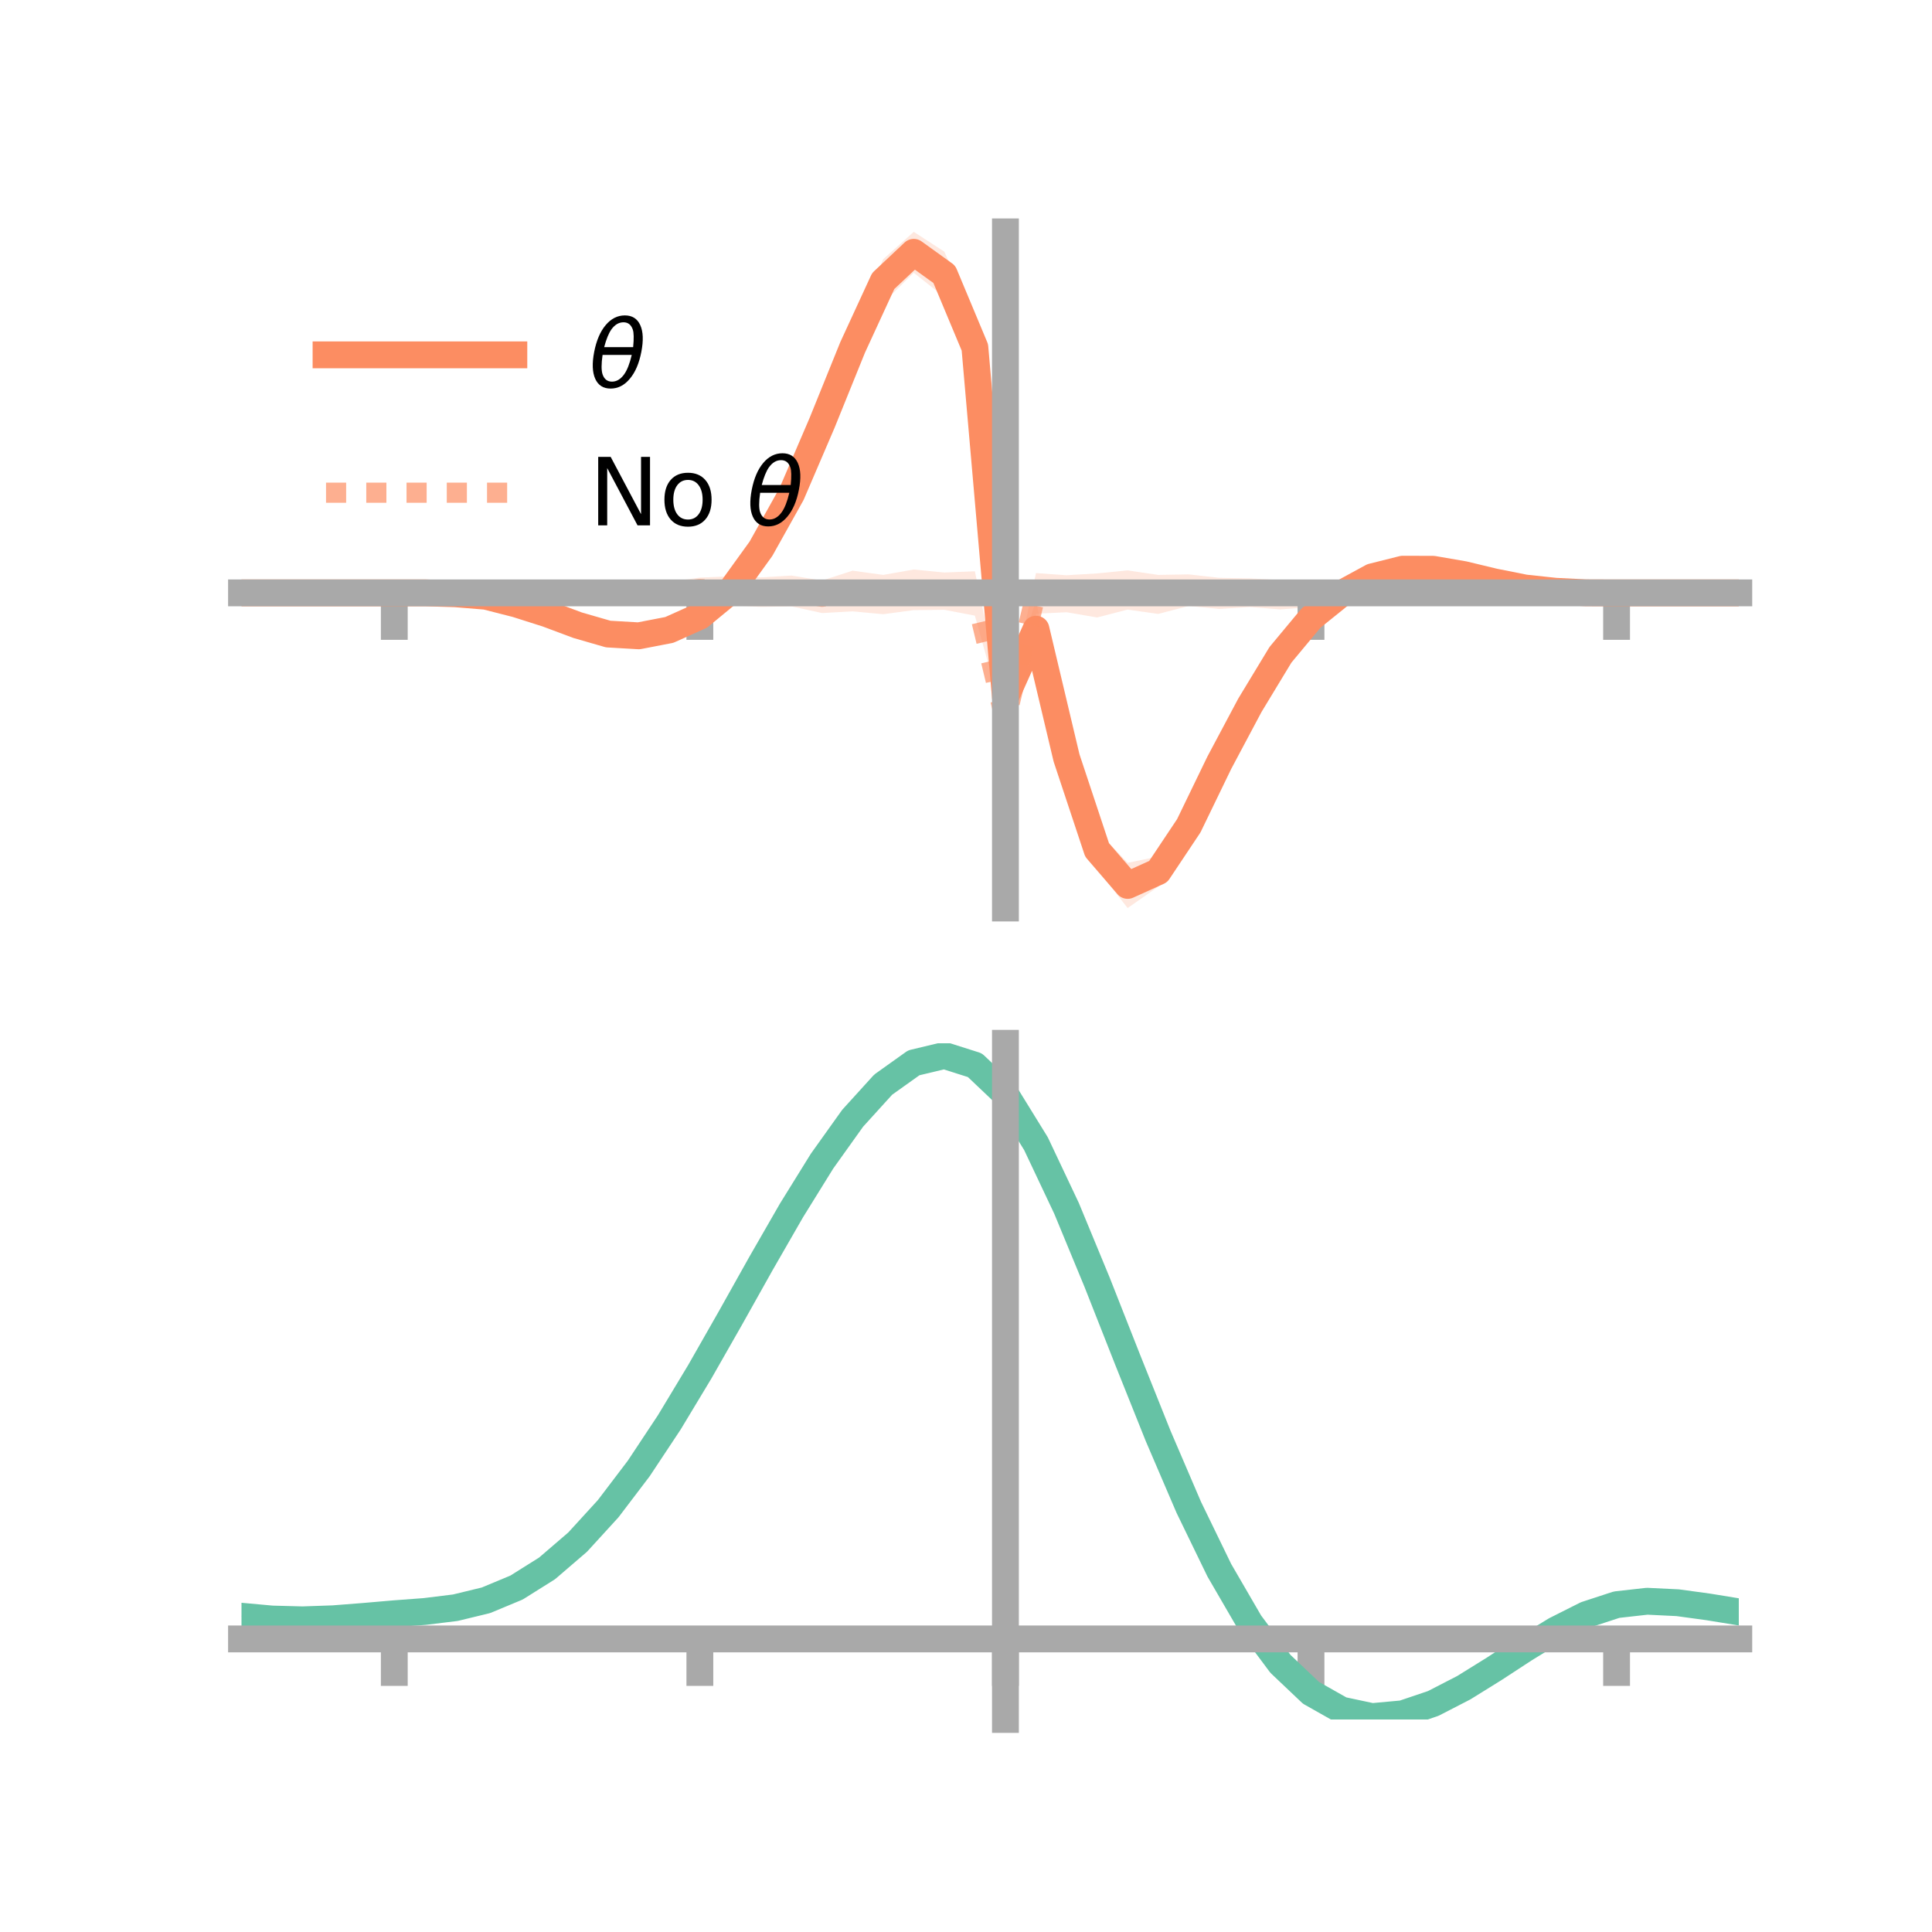 <?xml version="1.0" encoding="utf-8" standalone="no"?>
<!DOCTYPE svg PUBLIC "-//W3C//DTD SVG 1.1//EN"
  "http://www.w3.org/Graphics/SVG/1.1/DTD/svg11.dtd">
<!-- Created with matplotlib (https://matplotlib.org/) -->
<svg height="144pt" version="1.1" viewBox="0 0 144 144" width="144pt" xmlns="http://www.w3.org/2000/svg" xmlns:xlink="http://www.w3.org/1999/xlink">
 <defs>
  <style type="text/css">*{stroke-linecap:butt;stroke-linejoin:round;}</style>
 </defs>
 <g id="figure_1">
  <g id="patch_1">
   <path d="M 0 144 
L 144 144 
L 144 0 
L 0 0 
z
" style="fill:none;"/>
  </g>
  <g id="axes_1">
   <g id="patch_2">
    <path d="M 18 67.68 
L 129.6 67.68 
L 129.6 17.28 
L 18 17.28 
z
" style="fill:none;"/>
   </g>
   <g id="PolyCollection_1">
    <path clip-path="url(#p73b6c2a44b)" d="M 18 44.19 
L 18 44.19 
L 20.278 44.19 
L 22.555 44.19 
L 24.833 44.19 
L 27.11 44.19 
L 29.388 44.19 
L 31.665 44.138 
L 33.943 44.129 
L 36.22 44.231 
L 38.498 44.761 
L 40.776 45.414 
L 43.053 46.203 
L 45.331 46.879 
L 47.608 47.021 
L 49.886 46.536 
L 52.163 45.411 
L 54.441 43.458 
L 56.718 40.252 
L 58.996 35.948 
L 61.273 30.716 
L 63.551 24.728 
L 65.829 19.318 
L 68.106 17.28 
L 70.384 18.757 
L 72.661 23.786 
L 74.939 51.623 
L 77.216 44.793 
L 79.494 54.883 
L 81.771 61.916 
L 84.049 64.309 
L 86.327 63.841 
L 88.604 60.661 
L 90.882 55.923 
L 93.159 51.845 
L 95.437 48.211 
L 97.714 45.546 
L 99.992 43.871 
L 102.269 42.637 
L 104.547 42.032 
L 106.824 42.021 
L 109.102 42.522 
L 111.38 43.101 
L 113.657 43.606 
L 115.935 43.932 
L 118.212 44.137 
L 120.49 44.19 
L 122.767 44.19 
L 125.045 44.19 
L 127.322 44.19 
L 129.6 44.19 
L 129.6 44.19 
L 129.6 44.19 
L 127.322 44.19 
L 125.045 44.19 
L 122.767 44.19 
L 120.49 44.19 
L 118.212 44.228 
L 115.935 44.205 
L 113.657 44.044 
L 111.38 43.642 
L 109.102 43.125 
L 106.824 42.842 
L 104.547 42.816 
L 102.269 43.355 
L 99.992 44.6 
L 97.714 46.597 
L 95.437 49.402 
L 93.159 53.291 
L 90.882 57.769 
L 88.604 62.438 
L 86.327 66.087 
L 84.049 67.68 
L 81.771 64.784 
L 79.494 58.102 
L 77.216 49 
L 74.939 52.338 
L 72.661 27.996 
L 70.384 22.134 
L 68.106 20.332 
L 65.829 22.579 
L 63.551 27.054 
L 61.273 32.322 
L 58.996 37.699 
L 56.718 41.547 
L 54.441 44.649 
L 52.163 46.447 
L 49.886 47.366 
L 47.608 47.761 
L 45.331 47.637 
L 43.053 46.997 
L 40.776 46.083 
L 38.498 45.288 
L 36.22 44.654 
L 33.943 44.384 
L 31.665 44.239 
L 29.388 44.19 
L 27.11 44.19 
L 24.833 44.19 
L 22.555 44.19 
L 20.278 44.19 
L 18 44.19 
z
" style="fill:#fc8d62;fill-opacity:0.2;"/>
   </g>
   <g id="PolyCollection_2">
    <path clip-path="url(#p73b6c2a44b)" d="M 18 44.19 
L 18 44.19 
L 20.278 44.19 
L 22.555 44.19 
L 24.833 44.19 
L 27.11 44.19 
L 29.388 44.19 
L 31.665 44.153 
L 33.943 44.054 
L 36.22 44.027 
L 38.498 43.853 
L 40.776 43.605 
L 43.053 43.611 
L 45.331 43.567 
L 47.608 43.383 
L 49.886 43.365 
L 52.163 43.05 
L 54.441 42.95 
L 56.718 43.035 
L 58.996 42.898 
L 61.273 43.27 
L 63.551 42.534 
L 65.829 42.851 
L 68.106 42.448 
L 70.384 42.672 
L 72.661 42.581 
L 74.939 53.446 
L 77.216 42.715 
L 79.494 42.876 
L 81.771 42.74 
L 84.049 42.514 
L 86.327 42.851 
L 88.604 42.812 
L 90.882 43.068 
L 93.159 43.109 
L 95.437 43.234 
L 97.714 43.496 
L 99.992 43.41 
L 102.269 43.457 
L 104.547 43.755 
L 106.824 43.729 
L 109.102 43.893 
L 111.38 43.956 
L 113.657 44.035 
L 115.935 44.116 
L 118.212 44.159 
L 120.49 44.19 
L 122.767 44.19 
L 125.045 44.19 
L 127.322 44.19 
L 129.6 44.19 
L 129.6 44.19 
L 129.6 44.19 
L 127.322 44.19 
L 125.045 44.19 
L 122.767 44.19 
L 120.49 44.19 
L 118.212 44.224 
L 115.935 44.324 
L 113.657 44.359 
L 111.38 44.536 
L 109.102 44.756 
L 106.824 44.701 
L 104.547 44.759 
L 102.269 44.939 
L 99.992 45.008 
L 97.714 45.246 
L 95.437 45.422 
L 93.159 45.243 
L 90.882 45.386 
L 88.604 45.164 
L 86.327 45.759 
L 84.049 45.435 
L 81.771 46.023 
L 79.494 45.633 
L 77.216 45.744 
L 74.939 54.05 
L 72.661 45.886 
L 70.384 45.45 
L 68.106 45.475 
L 65.829 45.78 
L 63.551 45.567 
L 61.273 45.693 
L 58.996 45.196 
L 56.718 45.237 
L 54.441 45.11 
L 52.163 44.755 
L 49.886 44.991 
L 47.608 44.953 
L 45.331 44.696 
L 43.053 44.686 
L 40.776 44.536 
L 38.498 44.422 
L 36.22 44.36 
L 33.943 44.257 
L 31.665 44.227 
L 29.388 44.19 
L 27.11 44.19 
L 24.833 44.19 
L 22.555 44.19 
L 20.278 44.19 
L 18 44.19 
z
" style="fill:#fc8d62;fill-opacity:0.2;"/>
   </g>
   <g id="matplotlib.axis_1">
    <g id="xtick_1">
     <g id="line2d_1">
      <defs>
       <path d="M 0 0 
L 0 3.5 
" id="m76c8c54b97" style="stroke:#a9a9a9;stroke-width:2;"/>
      </defs>
      <g>
       <use style="fill:#a9a9a9;stroke:#a9a9a9;stroke-width:2;" x="29.388" xlink:href="#m76c8c54b97" y="44.19"/>
      </g>
     </g>
    </g>
    <g id="xtick_2">
     <g id="line2d_2">
      <g>
       <use style="fill:#a9a9a9;stroke:#a9a9a9;stroke-width:2;" x="52.163" xlink:href="#m76c8c54b97" y="44.19"/>
      </g>
     </g>
    </g>
    <g id="xtick_3">
     <g id="line2d_3">
      <g>
       <use style="fill:#a9a9a9;stroke:#a9a9a9;stroke-width:2;" x="74.939" xlink:href="#m76c8c54b97" y="44.19"/>
      </g>
     </g>
    </g>
    <g id="xtick_4">
     <g id="line2d_4">
      <g>
       <use style="fill:#a9a9a9;stroke:#a9a9a9;stroke-width:2;" x="97.714" xlink:href="#m76c8c54b97" y="44.19"/>
      </g>
     </g>
    </g>
    <g id="xtick_5">
     <g id="line2d_5">
      <g>
       <use style="fill:#a9a9a9;stroke:#a9a9a9;stroke-width:2;" x="120.49" xlink:href="#m76c8c54b97" y="44.19"/>
      </g>
     </g>
    </g>
   </g>
   <g id="matplotlib.axis_2"/>
   <g id="line2d_6">
    <path clip-path="url(#p73b6c2a44b)" d="M 18 44.19 
L 20.278 44.19 
L 22.555 44.19 
L 24.833 44.19 
L 27.11 44.19 
L 29.388 44.19 
L 31.665 44.188 
L 33.943 44.256 
L 36.22 44.442 
L 38.498 45.024 
L 40.776 45.749 
L 43.053 46.6 
L 45.331 47.258 
L 47.608 47.391 
L 49.886 46.951 
L 52.163 45.929 
L 54.441 44.053 
L 56.718 40.9 
L 58.996 36.824 
L 61.273 31.519 
L 63.551 25.891 
L 65.829 20.948 
L 68.106 18.806 
L 70.384 20.445 
L 72.661 25.891 
L 74.939 51.98 
L 77.216 46.896 
L 79.494 56.492 
L 81.771 63.35 
L 84.049 65.994 
L 86.327 64.964 
L 88.604 61.55 
L 90.882 56.846 
L 93.159 52.568 
L 95.437 48.807 
L 97.714 46.071 
L 99.992 44.236 
L 102.269 42.996 
L 104.547 42.424 
L 106.824 42.431 
L 109.102 42.824 
L 111.38 43.371 
L 113.657 43.825 
L 115.935 44.069 
L 118.212 44.182 
L 120.49 44.19 
L 122.767 44.19 
L 125.045 44.19 
L 127.322 44.19 
L 129.6 44.19 
" style="fill:none;stroke:#fc8d62;stroke-linecap:square;stroke-width:2;"/>
   </g>
   <g id="line2d_7">
    <path clip-path="url(#p73b6c2a44b)" d="M 18 44.19 
L 20.278 44.19 
L 22.555 44.19 
L 24.833 44.19 
L 27.11 44.19 
L 29.388 44.19 
L 31.665 44.19 
L 33.943 44.156 
L 36.22 44.194 
L 38.498 44.138 
L 40.776 44.071 
L 43.053 44.148 
L 45.331 44.132 
L 47.608 44.168 
L 49.886 44.178 
L 52.163 43.902 
L 54.441 44.03 
L 56.718 44.136 
L 58.996 44.047 
L 61.273 44.482 
L 63.551 44.05 
L 65.829 44.316 
L 68.106 43.961 
L 70.384 44.061 
L 72.661 44.234 
L 74.939 53.748 
L 77.216 44.229 
L 79.494 44.255 
L 81.771 44.382 
L 84.049 43.974 
L 86.327 44.305 
L 88.604 43.988 
L 90.882 44.227 
L 93.159 44.176 
L 95.437 44.328 
L 97.714 44.371 
L 99.992 44.209 
L 102.269 44.198 
L 104.547 44.257 
L 106.824 44.215 
L 109.102 44.324 
L 111.38 44.246 
L 113.657 44.197 
L 115.935 44.22 
L 118.212 44.191 
L 120.49 44.19 
L 122.767 44.19 
L 125.045 44.19 
L 127.322 44.19 
L 129.6 44.19 
" style="fill:none;stroke:#fc8d62;stroke-dasharray:1.5,1.5;stroke-dashoffset:0;stroke-opacity:0.7;stroke-width:1.5;"/>
   </g>
   <g id="patch_3">
    <path d="M 74.939 67.68 
L 74.939 17.28 
" style="fill:none;stroke:#a9a9a9;stroke-linecap:square;stroke-linejoin:miter;stroke-width:2;"/>
   </g>
   <g id="patch_4">
    <path d="M 129.6 67.68 
L 129.6 17.28 
" style="fill:none;"/>
   </g>
   <g id="patch_5">
    <path d="M 18 44.19 
L 129.6 44.19 
" style="fill:none;stroke:#a9a9a9;stroke-linecap:square;stroke-linejoin:miter;stroke-width:2;"/>
   </g>
   <g id="patch_6">
    <path d="M 18 17.28 
L 129.6 17.28 
" style="fill:none;"/>
   </g>
   <g id="legend_1">
    <g id="line2d_8">
     <path d="M 24.3 26.449 
L 38.3 26.449 
" style="fill:none;stroke:#fc8d62;stroke-linecap:square;stroke-width:2;"/>
    </g>
    <g id="line2d_9"/>
    <g id="text_1">
     <!-- $\theta$ -->
     <g transform="translate(43.9 28.899)scale(0.07 -0.07)">
      <defs>
       <path d="M 45.516 34.672 
L 14.453 34.672 
Q 12.359 20.062 14.5 13.875 
Q 17.188 6.25 24.469 6.25 
Q 31.781 6.25 37.359 13.922 
Q 42.234 20.656 45.516 34.672 
z
M 47.016 42.969 
Q 48.344 56.844 46.625 61.719 
Q 43.953 69.438 36.766 69.438 
Q 29.297 69.438 23.828 61.812 
Q 19.531 55.672 16.156 42.969 
z
M 38.188 76.766 
Q 49.906 76.766 54.594 66.406 
Q 59.281 56.109 55.719 37.844 
Q 52.203 19.625 43.453 9.281 
Q 34.766 -1.125 23.047 -1.125 
Q 11.281 -1.125 6.641 9.281 
Q 2 19.625 5.516 37.844 
Q 9.078 56.109 17.719 66.406 
Q 26.422 76.766 38.188 76.766 
z
" id="DejaVuSans-Oblique-952"/>
      </defs>
      <use transform="translate(0 0.234)" xlink:href="#DejaVuSans-Oblique-952"/>
     </g>
    </g>
    <g id="line2d_10">
     <path d="M 24.3 36.724 
L 38.3 36.724 
" style="fill:none;stroke:#fc8d62;stroke-dasharray:1.5,1.5;stroke-dashoffset:0;stroke-opacity:0.7;stroke-width:1.5;"/>
    </g>
    <g id="line2d_11"/>
    <g id="text_2">
     <!-- No $\theta$ -->
     <g transform="translate(43.9 39.174)scale(0.07 -0.07)">
      <defs>
       <path d="M 9.812 72.906 
L 23.094 72.906 
L 55.422 11.922 
L 55.422 72.906 
L 64.984 72.906 
L 64.984 0 
L 51.703 0 
L 19.391 60.984 
L 19.391 0 
L 9.812 0 
z
" id="DejaVuSans-78"/>
       <path d="M 30.609 48.391 
Q 23.391 48.391 19.188 42.75 
Q 14.984 37.109 14.984 27.297 
Q 14.984 17.484 19.156 11.844 
Q 23.344 6.203 30.609 6.203 
Q 37.797 6.203 41.984 11.859 
Q 46.188 17.531 46.188 27.297 
Q 46.188 37.016 41.984 42.703 
Q 37.797 48.391 30.609 48.391 
z
M 30.609 56 
Q 42.328 56 49.016 48.375 
Q 55.719 40.766 55.719 27.297 
Q 55.719 13.875 49.016 6.219 
Q 42.328 -1.422 30.609 -1.422 
Q 18.844 -1.422 12.172 6.219 
Q 5.516 13.875 5.516 27.297 
Q 5.516 40.766 12.172 48.375 
Q 18.844 56 30.609 56 
z
" id="DejaVuSans-111"/>
       <path id="DejaVuSans-32"/>
      </defs>
      <use transform="translate(0 0.234)" xlink:href="#DejaVuSans-78"/>
      <use transform="translate(74.805 0.234)" xlink:href="#DejaVuSans-111"/>
      <use transform="translate(135.986 0.234)" xlink:href="#DejaVuSans-32"/>
      <use transform="translate(167.773 0.234)" xlink:href="#DejaVuSans-Oblique-952"/>
     </g>
    </g>
   </g>
  </g>
  <g id="axes_2">
   <g id="patch_7">
    <path d="M 18 128.16 
L 129.6 128.16 
L 129.6 77.76 
L 18 77.76 
z
" style="fill:none;"/>
   </g>
   <g id="PolyCollection_3">
    <path clip-path="url(#pf2ee92393e)" d="M 18 120.505 
L 18 120.424 
L 20.278 120.642 
L 22.555 120.703 
L 24.833 120.617 
L 27.11 120.431 
L 29.388 120.226 
L 31.665 120.052 
L 33.943 119.767 
L 36.22 119.208 
L 38.498 118.249 
L 40.776 116.798 
L 43.053 114.804 
L 45.331 112.258 
L 47.608 109.194 
L 49.886 105.678 
L 52.163 101.811 
L 54.441 97.723 
L 56.718 93.569 
L 58.996 89.523 
L 61.273 85.774 
L 63.551 82.52 
L 65.829 79.966 
L 68.106 78.313 
L 70.384 77.76 
L 72.661 78.496 
L 74.939 80.69 
L 77.216 84.433 
L 79.494 89.323 
L 81.771 94.909 
L 84.049 100.774 
L 86.327 106.551 
L 88.604 111.938 
L 90.882 116.702 
L 93.159 120.679 
L 95.437 123.771 
L 97.714 125.949 
L 99.992 127.243 
L 102.269 127.731 
L 104.547 127.528 
L 106.824 126.771 
L 109.102 125.618 
L 111.38 124.228 
L 113.657 122.768 
L 115.935 121.395 
L 118.212 120.263 
L 120.49 119.521 
L 122.767 119.268 
L 125.045 119.383 
L 127.322 119.703 
L 129.6 120.087 
L 129.6 120.193 
L 129.6 120.193 
L 127.322 119.834 
L 125.045 119.532 
L 122.767 119.427 
L 120.49 119.684 
L 118.212 120.434 
L 115.935 121.595 
L 113.657 123.014 
L 111.38 124.528 
L 109.102 125.967 
L 106.824 127.161 
L 104.547 127.943 
L 102.269 128.16 
L 99.992 127.679 
L 97.714 126.4 
L 95.437 124.259 
L 93.159 121.241 
L 90.882 117.376 
L 88.604 112.755 
L 86.327 107.531 
L 84.049 101.927 
L 81.771 96.233 
L 79.494 90.806 
L 77.216 86.054 
L 74.939 82.417 
L 72.661 80.291 
L 70.384 79.582 
L 68.106 80.12 
L 65.829 81.717 
L 63.551 84.178 
L 61.273 87.306 
L 58.996 90.903 
L 56.718 94.78 
L 54.441 98.753 
L 52.163 102.659 
L 49.886 106.351 
L 47.608 109.709 
L 45.331 112.638 
L 43.053 115.077 
L 40.776 116.998 
L 38.498 118.407 
L 36.22 119.345 
L 33.943 119.892 
L 31.665 120.169 
L 29.388 120.333 
L 27.11 120.523 
L 24.833 120.691 
L 22.555 120.764 
L 20.278 120.704 
L 18 120.505 
z
" style="fill:#66c2a5;fill-opacity:0.2;"/>
   </g>
   <g id="matplotlib.axis_3">
    <g id="xtick_6">
     <g id="line2d_12">
      <g>
       <use style="fill:#a9a9a9;stroke:#a9a9a9;stroke-width:2;" x="29.388" xlink:href="#m76c8c54b97" y="122.157"/>
      </g>
     </g>
    </g>
    <g id="xtick_7">
     <g id="line2d_13">
      <g>
       <use style="fill:#a9a9a9;stroke:#a9a9a9;stroke-width:2;" x="52.163" xlink:href="#m76c8c54b97" y="122.157"/>
      </g>
     </g>
    </g>
    <g id="xtick_8">
     <g id="line2d_14">
      <g>
       <use style="fill:#a9a9a9;stroke:#a9a9a9;stroke-width:2;" x="74.939" xlink:href="#m76c8c54b97" y="122.157"/>
      </g>
     </g>
    </g>
    <g id="xtick_9">
     <g id="line2d_15">
      <g>
       <use style="fill:#a9a9a9;stroke:#a9a9a9;stroke-width:2;" x="97.714" xlink:href="#m76c8c54b97" y="122.157"/>
      </g>
     </g>
    </g>
    <g id="xtick_10">
     <g id="line2d_16">
      <g>
       <use style="fill:#a9a9a9;stroke:#a9a9a9;stroke-width:2;" x="120.49" xlink:href="#m76c8c54b97" y="122.157"/>
      </g>
     </g>
    </g>
   </g>
   <g id="matplotlib.axis_4"/>
   <g id="line2d_17">
    <path clip-path="url(#pf2ee92393e)" d="M 18 120.465 
L 20.278 120.673 
L 22.555 120.733 
L 24.833 120.654 
L 27.11 120.477 
L 29.388 120.28 
L 31.665 120.11 
L 33.943 119.829 
L 36.22 119.277 
L 38.498 118.328 
L 40.776 116.898 
L 43.053 114.941 
L 45.331 112.448 
L 47.608 109.451 
L 49.886 106.014 
L 52.163 102.235 
L 54.441 98.238 
L 56.718 94.174 
L 58.996 90.213 
L 61.273 86.54 
L 63.551 83.349 
L 65.829 80.841 
L 68.106 79.217 
L 70.384 78.671 
L 72.661 79.393 
L 74.939 81.553 
L 77.216 85.243 
L 79.494 90.064 
L 81.771 95.571 
L 84.049 101.35 
L 86.327 107.041 
L 88.604 112.347 
L 90.882 117.039 
L 93.159 120.96 
L 95.437 124.015 
L 97.714 126.174 
L 99.992 127.461 
L 102.269 127.945 
L 104.547 127.735 
L 106.824 126.966 
L 109.102 125.792 
L 111.38 124.378 
L 113.657 122.891 
L 115.935 121.495 
L 118.212 120.349 
L 120.49 119.603 
L 122.767 119.347 
L 125.045 119.458 
L 127.322 119.769 
L 129.6 120.14 
" style="fill:none;stroke:#66c2a5;stroke-linecap:square;stroke-width:2;"/>
   </g>
   <g id="patch_8">
    <path d="M 74.939 128.16 
L 74.939 77.76 
" style="fill:none;stroke:#a9a9a9;stroke-linecap:square;stroke-linejoin:miter;stroke-width:2;"/>
   </g>
   <g id="patch_9">
    <path d="M 129.6 128.16 
L 129.6 77.76 
" style="fill:none;"/>
   </g>
   <g id="patch_10">
    <path d="M 18 122.157 
L 129.6 122.157 
" style="fill:none;stroke:#a9a9a9;stroke-linecap:square;stroke-linejoin:miter;stroke-width:2;"/>
   </g>
   <g id="patch_11">
    <path d="M 18 77.76 
L 129.6 77.76 
" style="fill:none;"/>
   </g>
  </g>
 </g>
 <defs>
  <clipPath id="p73b6c2a44b">
   <rect height="50.4" width="111.6" x="18" y="17.28"/>
  </clipPath>
  <clipPath id="pf2ee92393e">
   <rect height="50.4" width="111.6" x="18" y="77.76"/>
  </clipPath>
 </defs>
</svg>
